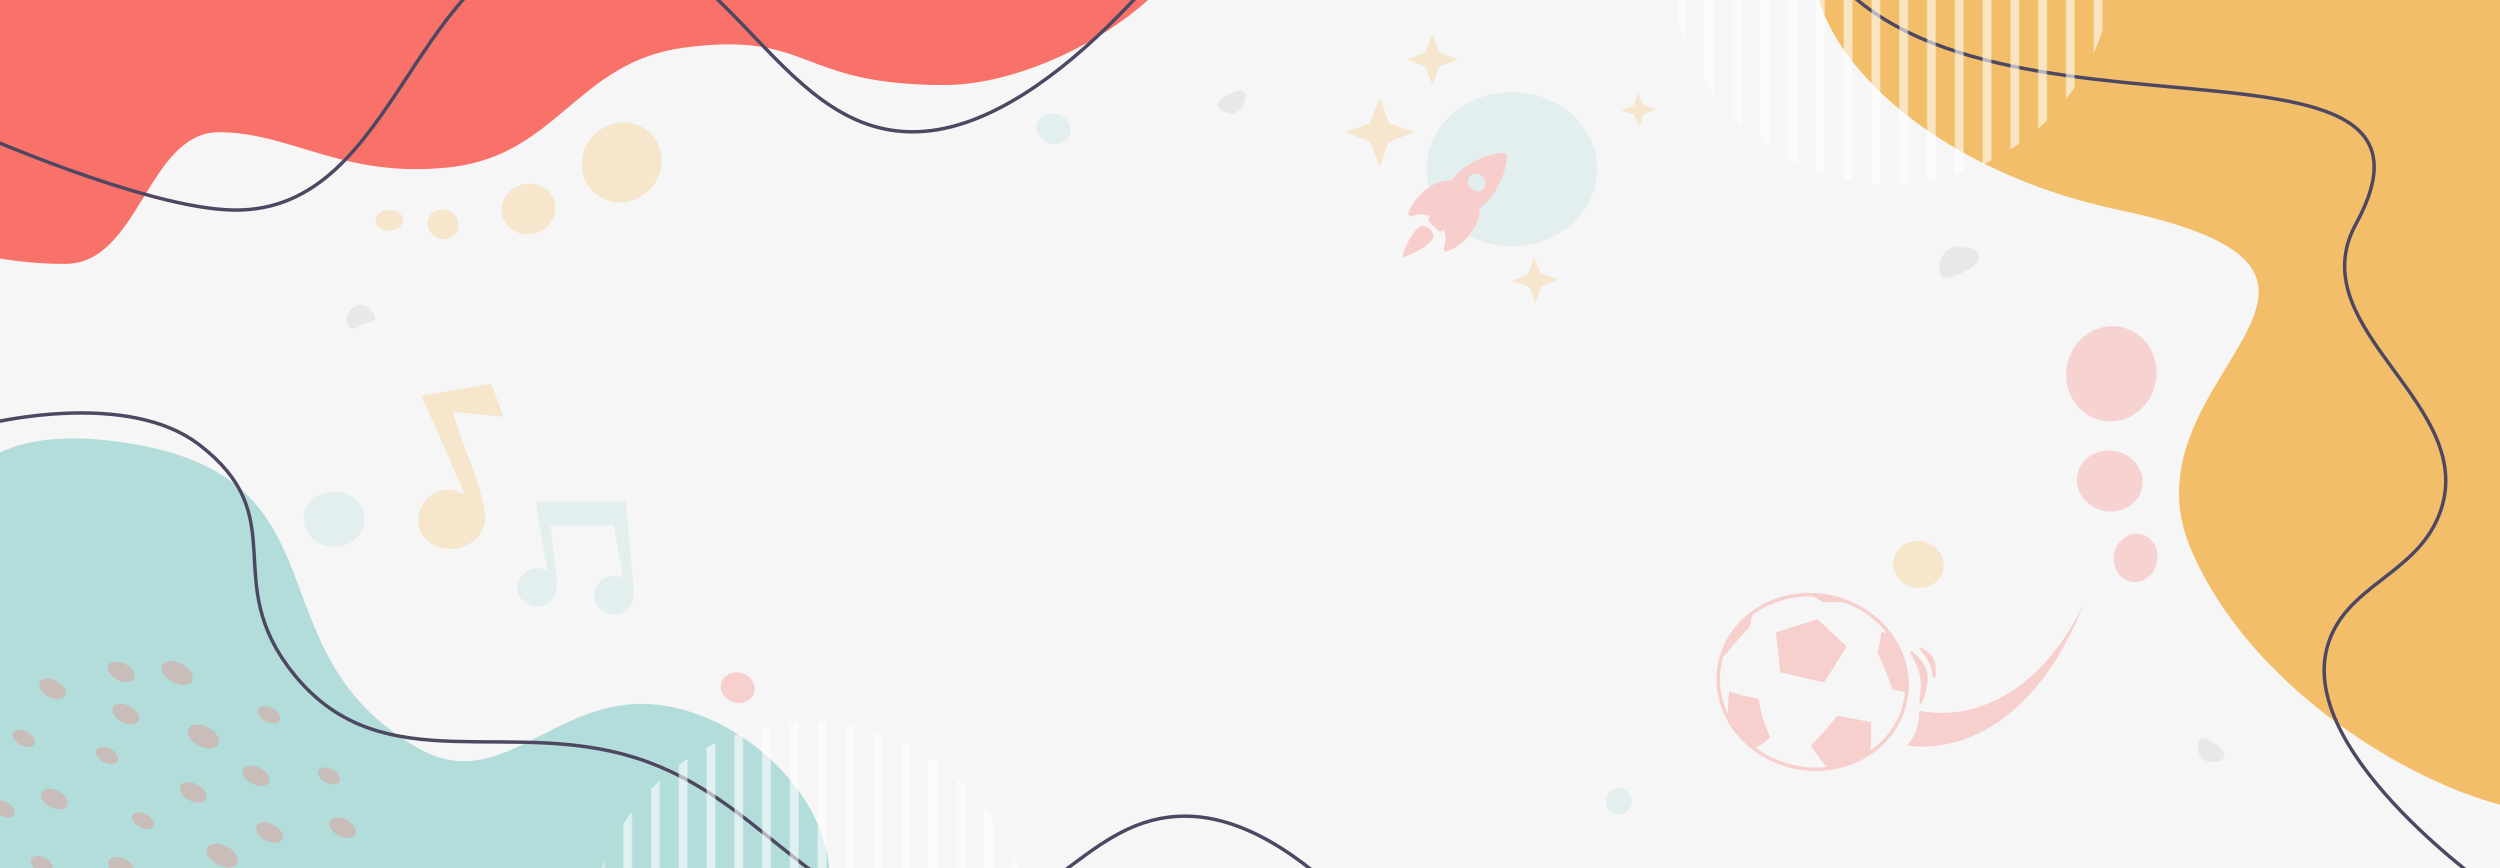 <svg width="1440" height="500" viewBox="0 0 1440 500" fill="none" xmlns="http://www.w3.org/2000/svg">
<rect x="0" y="0" width="1440" height="500" fill="#333333" stroke="none"/>
<g clip-path="url(#clip0_1279_1205)">
<rect width="1440" height="600" transform="translate(0 -60)" fill="white"/>
<rect y="-60" width="1440" height="600" fill="#F6F6F6"/>
<path d="M1220.06 120.846C1041.11 83.029 950.582 -84.977 1184.99 -118.16C1419.4 -151.343 1414.79 -89.963 1414.79 -89.963C1414.79 -89.963 1684.78 409.032 1474 466C1437 476 1304.96 416.737 1261.98 316.368C1219 216 1399 158.663 1220.06 120.846Z" fill="#F2BE6A"/>
<path d="M369.474 405.403C316.867 405.403 287.18 456.865 241.792 431.409C143 376 203 276 74.563 255.362C-64.586 233.002 -39.552 347.58 -47.47 431.409C-60.156 565.728 -178.79 697.531 -55.379 776.484C15.026 821.526 78.139 800.896 164.957 803.489C322.077 808.183 562.692 748.477 562.692 748.477C562.692 748.477 718.622 710.469 728.791 648.456C735.836 605.499 711.842 557.436 663.255 570.439C571.761 594.925 452.181 700.526 424.841 619.45C408.058 569.682 477.947 556.436 477.947 506.425C477.947 454.315 420.321 405.403 369.474 405.403Z" fill="#B3DDDB"/>
<path d="M126.234 76.155C84.762 76.155 80.471 152 37.569 152C-119.712 152 -212.215 -3.636 126.234 -119.896C259.544 -165.689 545.249 -137.068 672.526 -64.086C725.884 -33.49 620.103 48.966 543.819 48.966C458.014 48.966 468.024 17.537 393.66 27.5C332.411 35.706 320.977 89.362 259.544 96.299C198.111 103.237 167.707 76.155 126.234 76.155Z" fill="#F87269"/>
<ellipse opacity="0.3" cx="358.113" cy="93.527" rx="23.5" ry="22.5" transform="rotate(135 358.113 93.527)" fill="#F2BE6A"/>
<ellipse opacity="0.3" cx="304.373" cy="120.398" rx="14.5" ry="15.5" transform="rotate(74.827 304.373 120.398)" fill="#F2BE6A"/>
<ellipse opacity="0.3" cx="255.229" cy="129.236" rx="8.5" ry="9" transform="rotate(119.016 255.229 129.236)" fill="#F2BE6A"/>
<ellipse rx="27.5" ry="26" transform="matrix(-0.207 0.978 0.978 0.207 1216.14 215.296)" fill="#F6D3D1"/>
<ellipse opacity="0.3" cx="1105.04" cy="325.165" rx="14.625" ry="13.5" transform="rotate(11.6 1105.04 325.165)" fill="#F2BE6A"/>
<circle opacity="0.3" cx="932.5" cy="461.5" r="7.5" fill="#B3DDDB"/>
<ellipse opacity="0.3" rx="17.5" ry="16" transform="matrix(-1 0 0 1 192.5 299)" fill="#B3DDDB"/>
<ellipse opacity="0.3" rx="9.863" ry="8.667" transform="matrix(-0.958 -0.287 -0.287 0.958 606.934 74.132)" fill="#B3DDDB"/>
<ellipse opacity="0.3" rx="9.863" ry="8.667" transform="matrix(-0.958 -0.287 -0.287 0.958 424.934 396.132)" fill="#F87269"/>
<ellipse rx="17.5" ry="19" transform="matrix(-0.207 0.978 0.978 0.207 1215.22 277.061)" fill="#F6D3D1"/>
<ellipse rx="14" ry="12.5" transform="matrix(-0.207 0.978 0.978 0.207 1230.13 321.289)" fill="#F6D3D1"/>
<ellipse opacity="0.3" rx="5.94" ry="7.939" transform="matrix(0.053 0.999 0.999 -0.053 224.242 126.937)" fill="#F2BE6A"/>
<path d="M1118.48 159.295C1121.25 162.463 1138.71 154.225 1139.89 149.084C1141.28 143.098 1128.8 140.282 1123.32 143.098C1116.54 146.586 1115.72 156.126 1118.48 159.295Z" fill="#E8E8E8"/>
<path d="M1267.41 425.62C1269.57 423.559 1280.99 430.819 1281.4 434.601C1281.87 439.003 1273.02 440.063 1269.46 437.619C1265.05 434.593 1265.25 427.682 1267.41 425.62Z" fill="#E8E8E8"/>
<path d="M700.995 60.76C700.148 57.894 711.817 51.053 715.368 52.415C719.503 54.002 716.404 62.362 712.604 64.416C707.899 66.958 701.841 63.626 700.995 60.76Z" fill="#E8E8E8"/>
<path d="M-17 75.244C-17 75.244 83.893 120.299 134.657 120.992C231.328 122.309 236.635 -30.273 333.156 -36.142C422.302 -41.564 447.657 86.342 536.336 75.244C618.126 65.007 703 -62 703 -62" stroke="#4D4761" stroke-width="2"/>
<path d="M1440 516C1440 516 1323.09 435.841 1340.49 372.698C1350.21 337.431 1390.64 331.563 1404.62 297.325C1430.72 233.389 1323.54 190.33 1357.07 128.898C1432.26 -8.821 1078.44 116.801 1032 -60" stroke="#4D4761" stroke-width="2"/>
<path d="M-42 254.197C-2.459 239.023 75 226 114.218 255.752C170.459 298.417 125.024 334.277 169.765 388.925C221.537 452.162 296.098 410.75 372.79 438.77C444.053 464.807 471.753 531.635 547.58 529.642C607.337 528.071 629.162 465.677 688.756 470.366C764.896 476.357 838 597 838 597" stroke="#4D4761" stroke-width="2"/>
<g opacity="0.6">
<mask id="mask0_1279_1205" style="mask-type:alpha" maskUnits="userSpaceOnUse" x="966" y="-158" width="245" height="274">
<rect x="1206" y="-158" width="5" height="274" fill="white"/>
<rect x="1206" y="-158" width="5" height="274" fill="white"/>
<rect x="1190" y="-158" width="5" height="274" fill="white"/>
<rect x="1190" y="-158" width="5" height="274" fill="white"/>
<rect x="1174" y="-158" width="5" height="274" fill="white"/>
<rect x="1174" y="-158" width="5" height="274" fill="white"/>
<rect x="1158" y="-158" width="5" height="274" fill="white"/>
<rect x="1158" y="-158" width="5" height="274" fill="white"/>
<rect x="1142" y="-158" width="5" height="274" fill="white"/>
<rect x="1142" y="-158" width="5" height="274" fill="white"/>
<rect x="1126" y="-158" width="5" height="274" fill="white"/>
<rect x="1126" y="-158" width="5" height="274" fill="white"/>
<rect x="1110" y="-158" width="5" height="274" fill="white"/>
<rect x="1110" y="-158" width="5" height="274" fill="white"/>
<rect x="1094" y="-158" width="5" height="274" fill="white"/>
<rect x="1094" y="-158" width="5" height="274" fill="white"/>
<rect x="1078" y="-158" width="5" height="274" fill="white"/>
<rect x="1078" y="-158" width="5" height="274" fill="white"/>
<rect x="1062" y="-158" width="5" height="274" fill="white"/>
<rect x="1062" y="-158" width="5" height="274" fill="white"/>
<rect x="1046" y="-158" width="5" height="274" fill="white"/>
<rect x="1046" y="-158" width="5" height="274" fill="white"/>
<rect x="1030" y="-158" width="5" height="274" fill="white"/>
<rect x="1030" y="-158" width="5" height="274" fill="white"/>
<rect x="1014" y="-158" width="5" height="274" fill="white"/>
<rect x="1014" y="-158" width="5" height="274" fill="white"/>
<rect x="998" y="-158" width="5" height="274" fill="white"/>
<rect x="998" y="-158" width="5" height="274" fill="white"/>
<rect x="982" y="-158" width="5" height="274" fill="white"/>
<rect x="982" y="-158" width="5" height="274" fill="white"/>
<rect x="966" y="-158" width="5" height="274" fill="white"/>
<rect x="966" y="-158" width="5" height="274" fill="white"/>
</mask>
<g mask="url(#mask0_1279_1205)">
<circle cx="1089.5" cy="-21.5" r="127.5" fill="white"/>
<circle cx="1089.5" cy="-21.5" r="127.5" fill="white"/>
</g>
</g>
<g opacity="0.3">
<ellipse cx="128.005" cy="492.87" rx="9.668" ry="5.912" transform="rotate(27.688 128.005 492.87)" fill="#F87269"/>
<ellipse cx="155.284" cy="479.523" rx="8.286" ry="5.068" transform="rotate(27.688 155.284 479.523)" fill="#F87269"/>
<ellipse cx="61.602" cy="435.132" rx="6.905" ry="4.223" transform="rotate(27.688 61.602 435.132)" fill="#F87269"/>
<ellipse cx="24.077" cy="497.948" rx="6.905" ry="4.223" transform="rotate(27.688 24.077 497.948)" fill="#F87269"/>
<ellipse cx="82.409" cy="472.76" rx="6.905" ry="4.223" transform="rotate(27.688 82.409 472.76)" fill="#F87269"/>
<ellipse cx="111.259" cy="456.421" rx="8.286" ry="5.068" transform="rotate(27.688 111.259 456.421)" fill="#F87269"/>
<ellipse cx="69.736" cy="386.938" rx="8.286" ry="5.068" transform="rotate(27.688 69.736 386.938)" fill="#F87269"/>
<ellipse cx="13.743" cy="425.28" rx="6.905" ry="4.223" transform="rotate(27.688 13.743 425.28)" fill="#F87269"/>
<ellipse cx="31.273" cy="460.234" rx="8.286" ry="5.068" transform="rotate(27.688 31.273 460.234)" fill="#F87269"/>
<ellipse cx="69.895" cy="499.579" rx="8.286" ry="5.068" transform="rotate(27.688 69.895 499.579)" fill="#F87269"/>
<ellipse cx="30.272" cy="396.753" rx="8.286" ry="5.068" transform="rotate(27.688 30.272 396.753)" fill="#F87269"/>
<ellipse cx="72.546" cy="411.305" rx="8.286" ry="5.068" transform="rotate(27.688 72.546 411.305)" fill="#F87269"/>
<ellipse cx="117.22" cy="424.255" rx="9.668" ry="5.912" transform="rotate(27.688 117.22 424.255)" fill="#F87269"/>
<ellipse cx="102.089" cy="387.7" rx="9.668" ry="5.912" transform="rotate(27.688 102.089 387.7)" fill="#F87269"/>
<ellipse cx="155.022" cy="411.661" rx="6.905" ry="4.223" transform="rotate(27.688 155.022 411.661)" fill="#F87269"/>
<ellipse cx="189.538" cy="446.942" rx="6.905" ry="4.223" transform="rotate(27.688 189.538 446.942)" fill="#F87269"/>
<ellipse cx="197.285" cy="476.762" rx="8.286" ry="5.068" transform="rotate(27.688 197.285 476.762)" fill="#F87269"/>
<ellipse cx="147.492" cy="446.817" rx="8.286" ry="5.068" transform="rotate(27.688 147.492 446.817)" fill="#F87269"/>
<ellipse cx="2.077" cy="465.948" rx="6.905" ry="4.223" transform="rotate(27.688 2.077 465.948)" fill="#F87269"/>
</g>
<path d="M203.543 177.177C205.849 174.87 209.59 174.87 211.896 177.177L214.533 179.814C217.708 182.988 215.492 185.373 211.564 185.928C209.89 186.165 208.222 186.674 206.978 187.819V187.819C205.734 188.963 203.99 189.712 202.507 188.9C199.267 187.127 198.243 182.477 201.185 179.534L203.543 177.177Z" fill="#E8E8E8"/>
<path opacity="0.3" d="M315.407 328.724C313.527 319.32 310.557 303.395 308.842 288.811L360.357 288.811C361.067 295.925 363.049 318.065 364.784 336.159C365.714 345.867 363.916 352.928 353.942 353.811C347.476 353.811 342.233 348.871 342.233 342.778C342.233 336.685 347.476 331.745 353.942 331.745C355.737 331.745 357.437 332.126 358.957 332.806L353.509 302.619H317.126L320.55 332.806C322.239 345.781 314.479 349.398 309.709 349.398C303.242 349.398 298 344.458 298 338.365C298 332.272 303.242 327.332 309.709 327.332C311.777 327.332 313.72 327.838 315.407 328.724Z" fill="#B3DDDB"/>
<path opacity="0.3" d="M268.177 285.479L242.767 227.933L283.032 221L289.934 240.065L260.599 237.176C266.199 255.736 280.626 287.878 279.453 299.612C278.579 308.346 270.458 316.207 259.363 316.207C249.318 316.207 241.021 309.168 241.021 300.485C240.584 292.187 247.135 282.142 257.616 282.142C262.857 282.142 265.914 283.889 268.177 285.479Z" fill="#F2BE6A"/>
<g opacity="0.3">
<path d="M1200.74 347.052C1162.5 425.292 1105.5 409.292 1105.5 409.292C1105.5 416.792 1104 422.792 1098.5 429.292C1098.5 429.292 1162 443.792 1200.74 347.052Z" fill="#F87269"/>
</g>
<g opacity="0.3">
<path d="M1025.44 387.182L1022.94 364.216L1046.8 356.629L1063.7 372.354L1050.7 393.095L1025.44 387.182Z" fill="#F87269"/>
<path d="M1043.07 429.461C1046.52 434.828 1048.75 437.838 1053.44 443.185C1062.89 441.07 1068.82 440.249 1077.23 433.916C1078.03 427.65 1077.74 422.995 1077.65 416.013L1058.39 412.169C1052.84 419.075 1049.53 422.882 1043.07 429.461Z" fill="#F87269"/>
<path d="M1090.07 397.272L1098.59 398.973C1099.05 386.556 1097.1 379.156 1087.87 364.828L1083.78 364.011C1083.09 368.493 1082.67 371.029 1081.41 375.887C1085.51 384.716 1087.5 389.461 1090.07 397.272Z" fill="#F87269"/>
<path d="M1050 346.831L1043.2 342.692C1052.07 342.6 1056.57 343.888 1064.33 346.91C1058.26 346.818 1055.06 346.79 1050 346.831Z" fill="#F87269"/>
<path d="M1007.79 361.192L1009.23 353.999C999.367 361.401 995.659 366.683 991.41 377.577L993.114 377.917C998.732 370.893 1001.94 367.196 1007.79 361.192Z" fill="#F87269"/>
<path d="M996.156 398.179C994.916 404.929 995.463 409.23 995.651 416.69C999.953 422.358 1001.97 424.527 1009.64 431.804C1013.49 429.304 1015.66 428.441 1019.55 424.766C1015.38 414.827 1014.08 410.05 1012.86 402.383C1005.68 401.267 1002.17 400.224 996.156 398.179Z" fill="#F87269"/>
<path d="M1097.59 403.484C1092.19 430.543 1063.91 447.85 1034.29 441.936C1004.66 436.023 985.199 409.184 990.6 382.125C996.002 355.066 1024.28 337.759 1053.9 343.672C1083.53 349.586 1102.99 376.424 1097.59 403.484Z" stroke="#F87269" stroke-width="2"/>
</g>
<path opacity="0.3" d="M1105.52 403.969C1107.56 392.697 1106.06 385.488 1100.53 376.46C1099.95 375.518 1100.94 374.584 1101.76 375.319C1105.03 378.244 1109.21 382.838 1110.15 387.889C1111.07 392.821 1109.13 399.443 1107.13 404.524C1106.7 405.626 1105.31 405.134 1105.52 403.969Z" fill="#F87269"/>
<path opacity="0.3" d="M1113.23 389.371C1112.37 382.961 1110.2 378.747 1105.88 374.35C1105.11 373.563 1105.81 372.448 1106.78 372.993C1109.38 374.467 1112.34 376.668 1113.71 379.549C1114.97 382.214 1115.14 386.011 1114.92 389.452C1114.84 390.634 1113.39 390.545 1113.23 389.371Z" fill="#F87269"/>
<ellipse opacity="0.3" cx="870.861" cy="97.39" rx="49.112" ry="44.34" transform="rotate(0.446 870.861 97.39)" fill="#B3DDDB"/>
<g opacity="0.3">
<path d="M794.646 96.117L800.016 81.604L814.529 76.234L800.016 70.863L794.646 56.35L789.275 70.863L774.763 76.234L789.275 81.604L794.646 96.117Z" fill="#F2BE6A"/>
<path d="M825.087 48.987L829.066 38.236L839.817 34.258L829.066 30.279L825.087 19.528L821.109 30.279L810.358 34.258L821.109 38.236L825.087 48.987Z" fill="#F2BE6A"/>
<path d="M943.486 53.308L941.082 60.663L933.935 63.625L941.289 66.029L944.251 73.177L946.655 65.822L953.803 62.86L946.448 60.456L943.486 53.308Z" fill="#F2BE6A"/>
<path d="M883.627 148.128L880.404 157.929L870.866 161.862L880.666 165.085L884.599 174.623L887.822 164.822L897.36 160.889L887.56 157.666L883.627 148.128Z" fill="#F2BE6A"/>
</g>
<path d="M825.524 135.554C824.927 132.59 823.088 130.754 820.125 130.155C814.678 129.054 806.955 147.082 807.878 148.006C808.597 148.724 826.616 140.982 825.524 135.554Z" fill="#F7CECC"/>
<path d="M813.771 124.408C817.074 123.031 819.764 123.026 823.976 124.577L836.458 103.774C824.342 103.325 814.064 114.59 811.307 122.533C810.794 124.008 812.329 125.009 813.771 124.408Z" fill="#F7CECC"/>
<path d="M831.687 142.324C833.063 139.021 833.069 136.331 831.517 132.119L852.321 119.637C852.769 131.753 841.505 142.03 833.562 144.788C832.087 145.301 831.086 143.765 831.687 142.324Z" fill="#F7CECC"/>
<path d="M867.533 88.561C868.898 89.927 867.08 102.796 858.92 113.491C851.644 123.026 834.953 130.999 830.307 133.093C829.565 133.427 828.71 133.254 828.135 132.678L823.416 127.96C822.841 127.384 822.667 126.53 823.002 125.788C825.096 121.142 833.069 104.451 842.604 97.175C853.299 89.015 866.168 87.196 867.533 88.561Z" fill="#F7CECC"/>
<ellipse cx="850.549" cy="105.127" rx="5.338" ry="4.745" transform="rotate(45 850.549 105.127)" fill="#E2EEEE"/>
<g opacity="0.6">
<mask id="mask1_1279_1205" style="mask-type:alpha" maskUnits="userSpaceOnUse" x="343" y="407" width="245" height="274">
<rect x="583" y="407" width="5" height="274" fill="white"/>
<rect x="583" y="407" width="5" height="274" fill="white"/>
<rect x="567" y="407" width="5" height="274" fill="white"/>
<rect x="567" y="407" width="5" height="274" fill="white"/>
<rect x="551" y="407" width="5" height="274" fill="white"/>
<rect x="551" y="407" width="5" height="274" fill="white"/>
<rect x="535" y="407" width="5" height="274" fill="white"/>
<rect x="535" y="407" width="5" height="274" fill="white"/>
<rect x="519" y="407" width="5" height="274" fill="white"/>
<rect x="519" y="407" width="5" height="274" fill="white"/>
<rect x="503" y="407" width="5" height="274" fill="white"/>
<rect x="503" y="407" width="5" height="274" fill="white"/>
<rect x="487" y="407" width="5" height="274" fill="white"/>
<rect x="487" y="407" width="5" height="274" fill="white"/>
<rect x="471" y="407" width="5" height="274" fill="white"/>
<rect x="471" y="407" width="5" height="274" fill="white"/>
<rect x="455" y="407" width="5" height="274" fill="white"/>
<rect x="455" y="407" width="5" height="274" fill="white"/>
<rect x="439" y="407" width="5" height="274" fill="white"/>
<rect x="439" y="407" width="5" height="274" fill="white"/>
<rect x="423" y="407" width="5" height="274" fill="white"/>
<rect x="423" y="407" width="5" height="274" fill="white"/>
<rect x="407" y="407" width="5" height="274" fill="white"/>
<rect x="407" y="407" width="5" height="274" fill="white"/>
<rect x="391" y="407" width="5" height="274" fill="white"/>
<rect x="391" y="407" width="5" height="274" fill="white"/>
<rect x="375" y="407" width="5" height="274" fill="white"/>
<rect x="375" y="407" width="5" height="274" fill="white"/>
<rect x="359" y="407" width="5" height="274" fill="white"/>
<rect x="359" y="407" width="5" height="274" fill="white"/>
<rect x="343" y="407" width="5" height="274" fill="white"/>
<rect x="343" y="407" width="5" height="274" fill="white"/>
</mask>
<g mask="url(#mask1_1279_1205)">
<circle cx="466.5" cy="543.5" r="127.5" fill="white"/>
<circle cx="466.5" cy="543.5" r="127.5" fill="white"/>
</g>
</g>
</g>
<defs>
<clipPath id="clip0_1279_1205">
<rect width="1440" height="500" fill="white"/>
</clipPath>
</defs>
</svg>
